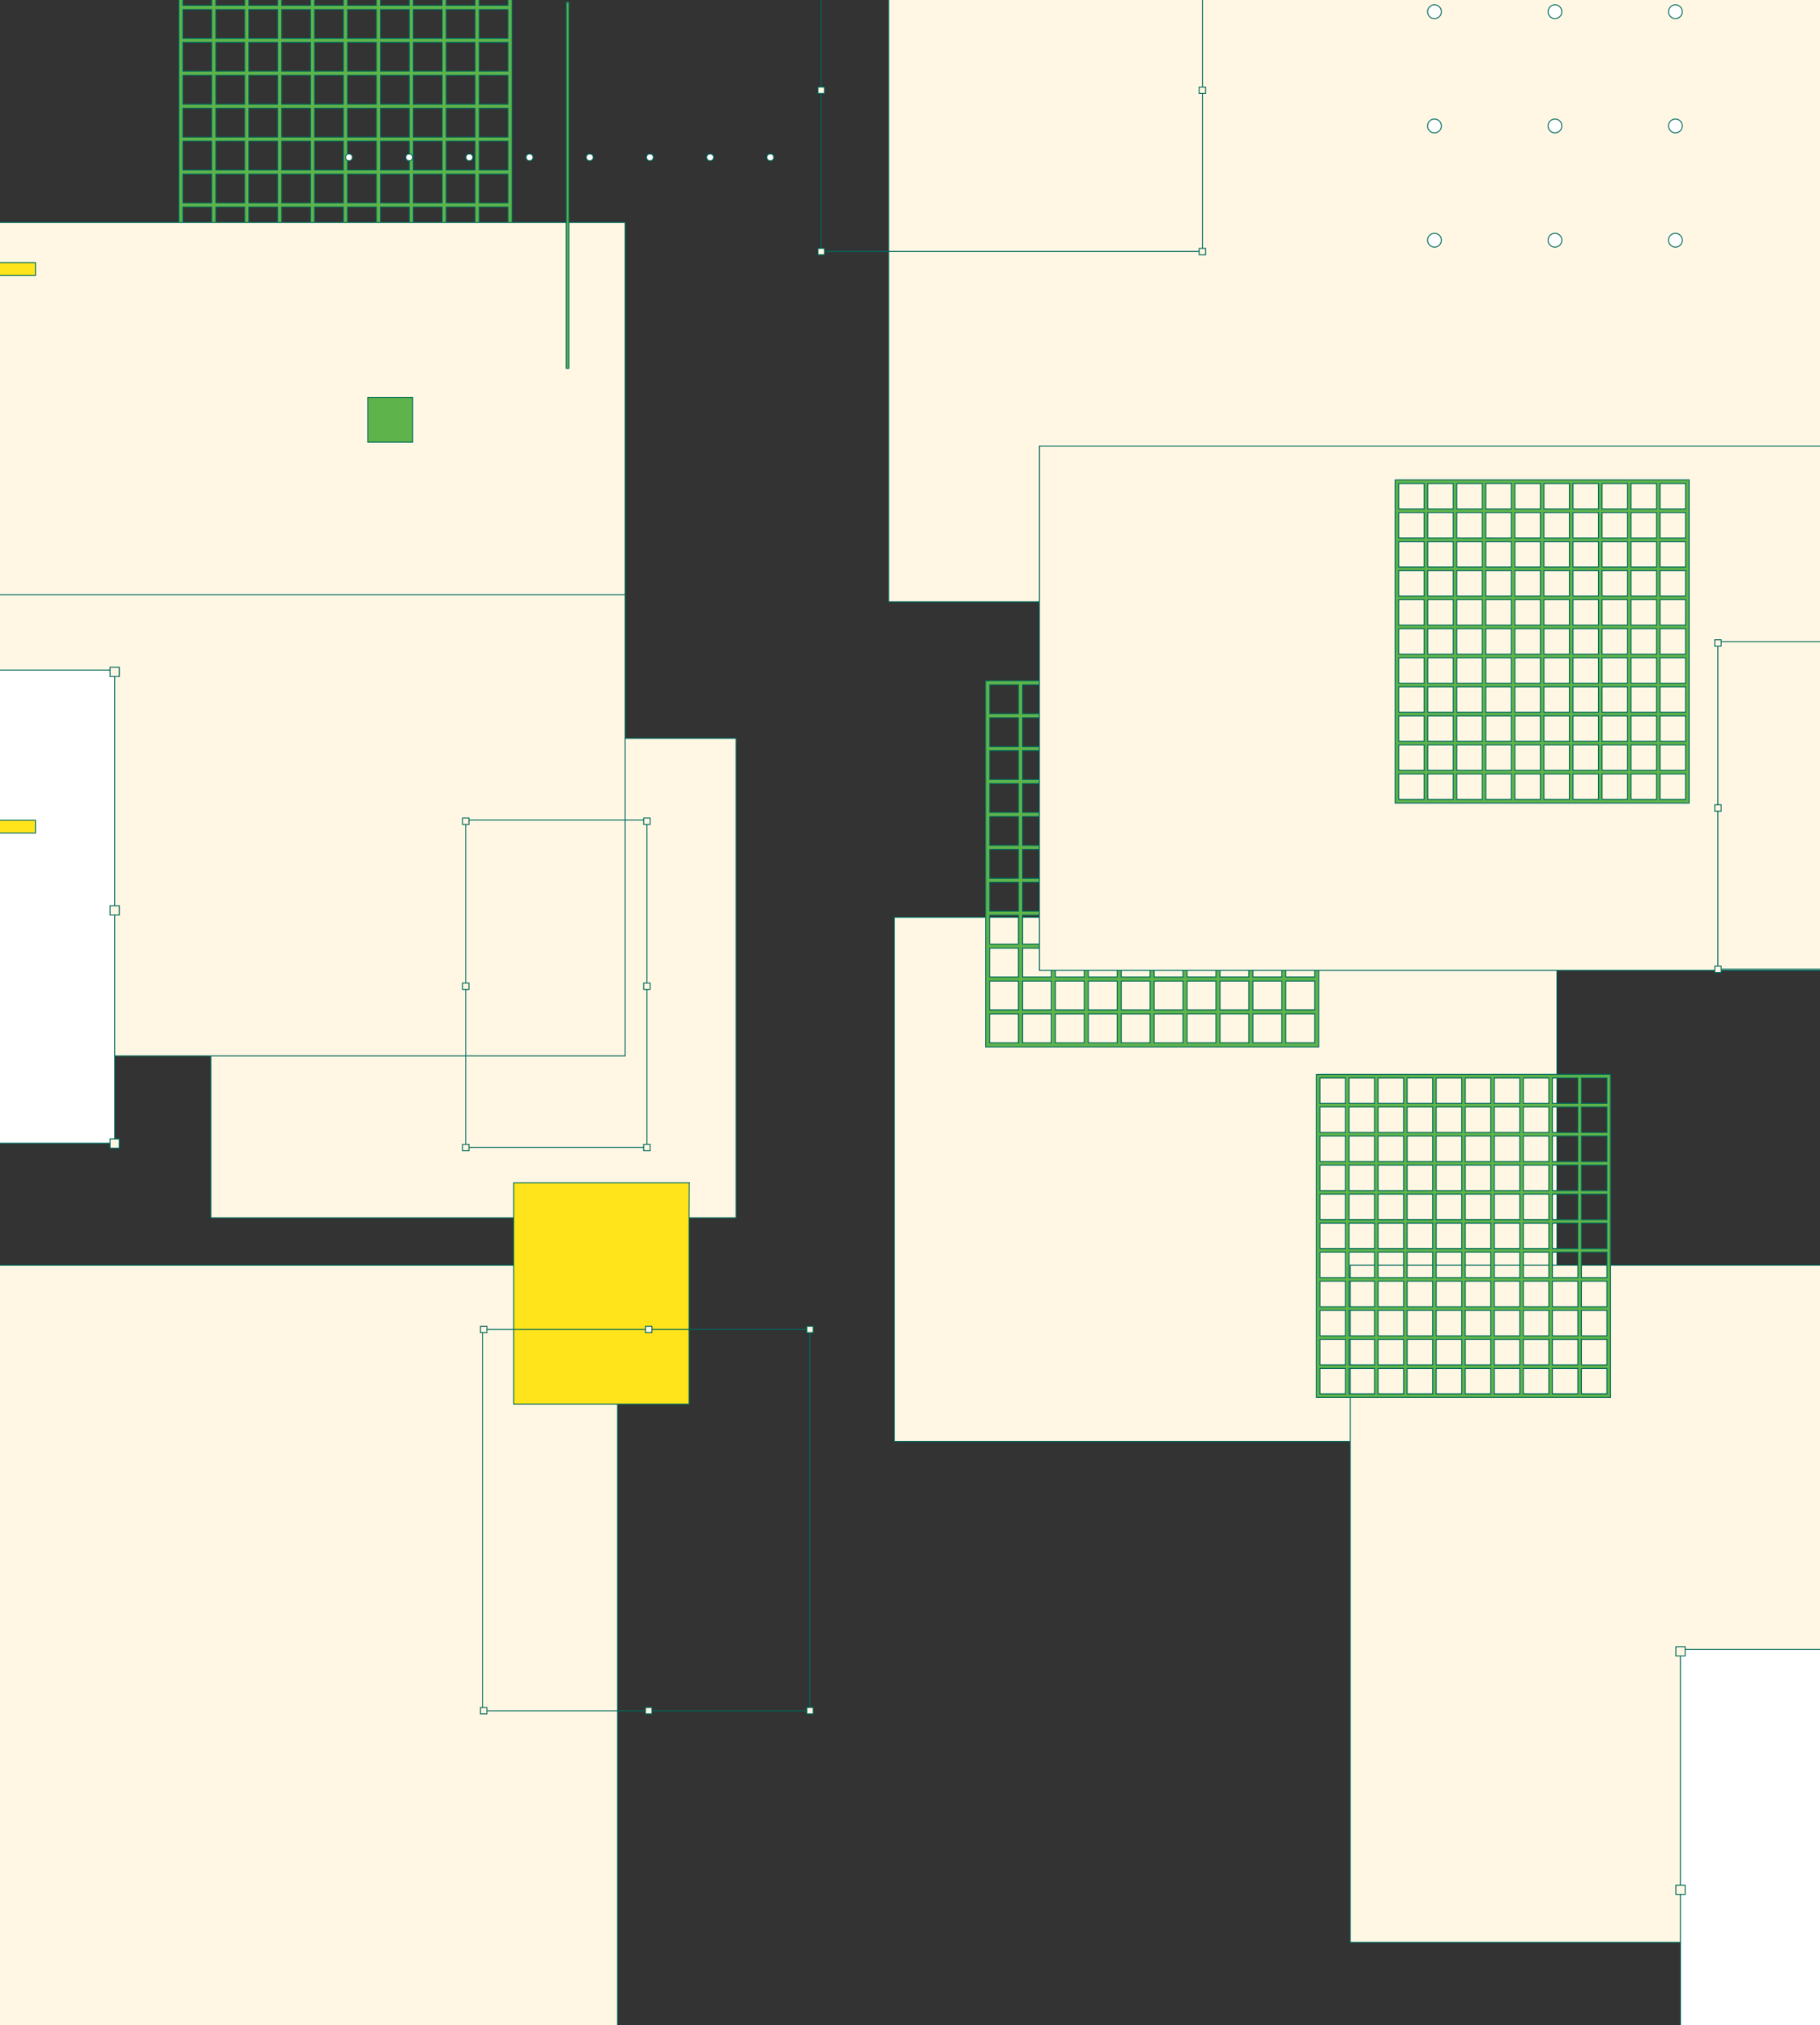 <svg id="Layer_1" data-name="Layer 1" xmlns="http://www.w3.org/2000/svg" viewBox="0 0 1920 2136"><rect x="0" y="0" width="1920" height="2136" fill="#333333" stroke="none"/><defs><style>.cls-1{fill:#fff7e3;}.cls-1,.cls-2,.cls-3,.cls-4,.cls-5{stroke:#00685c;stroke-miterlimit:10;}.cls-2{fill:#5eb34b;}.cls-3{fill:#fff;}.cls-4{fill:none;}.cls-5{fill:#ffe41b;}</style></defs><rect class="cls-1" x="943.5" y="967.4" width="699" height="552.89" transform="translate(2586 2487.7) rotate(180)"/><rect class="cls-1" x="222.5" y="778.69" width="554" height="505.81" transform="translate(999.01 2063.19) rotate(180)"/><path class="cls-2" d="M539.85-28.92V-29H192.24v.08h-3.55V357.27H193v0H535.9v0h4.3V-28.92ZM223.39,352.92H193v-30.4h30.4Zm0-34.7H193V287.79h30.4Zm0-34.73H193V253.06h30.4Zm0-34.73H193V218.34h30.4Zm0-34.73H193V183.64h30.4Zm0-34.72H193v-30.4h30.4Zm0-34.7H193V114.18h30.4Zm0-34.73H193V79.46h30.4Zm0-34.73H193V44.73h30.4Zm0-34.72H193V10h30.4Zm0-34.73H193V-24.7h30.4Zm34.72,347.22H227.72v-30.4h30.39Zm0-34.7H227.72V287.79h30.39Zm0-34.73H227.72V253.06h30.39Zm0-34.73H227.72V218.34h30.39Zm0-34.73H227.72V183.64h30.39Zm0-34.72H227.72v-30.4h30.39Zm0-34.7H227.72V114.18h30.39Zm0-34.73H227.72V79.46h30.39Zm0-34.73H227.72V44.73h30.39Zm0-34.72H227.72V10h30.39Zm0-34.73H227.72V-24.7h30.39Zm34.73,347.22H262.42v-30.4h30.42Zm0-34.7H262.42V287.79h30.42Zm0-34.73H262.42V253.06h30.42Zm0-34.73H262.42V218.34h30.42Zm0-34.73H262.42V183.64h30.42Zm0-34.72H262.42v-30.4h30.42Zm0-34.7H262.42V114.18h30.42Zm0-34.73H262.42V79.46h30.42Zm0-34.73H262.42V44.73h30.42Zm0-34.72H262.42V10h30.42Zm0-34.73H262.42V-24.7h30.42Zm4.3-30.4h30.43V5.7H297.14Zm0,34.73h30.43v30.4H297.14Zm0,34.7h30.43V75.15H297.14Zm0,34.73h30.43v30.42H297.14Zm0,34.72h30.43v30.43H297.14Zm30.43,238.74H297.14v-30.4h30.43Zm0-34.7H297.14V287.79h30.43Zm0-34.73H297.14V253.06h30.43Zm0-34.73H297.14V218.34h30.43Zm0-34.73H297.14V183.64h30.43Zm0-34.72H297.14v-30.4h30.43Zm34.72,173.61H331.87v-30.4h30.42Zm0-34.7H331.87V287.79h30.42Zm0-34.73H331.87V253.06h30.42Zm0-34.73H331.87V218.34h30.42Zm0-34.73H331.87V183.64h30.42Zm0-34.72H331.87v-30.4h30.42Zm0-34.7H331.87V114.18h30.42Zm0-34.73H331.87V79.46h30.42Zm0-34.73H331.87V44.73h30.42Zm0-34.72H331.87V10h30.42Zm0-34.73H331.87V-24.7h30.42ZM397,352.92H366.6v-30.4H397Zm0-34.7H366.6V287.79H397Zm0-34.73H366.6V253.06H397Zm0-34.73H366.6V218.34H397ZM397,214H366.6V183.64H397Zm0-34.72H366.6v-30.4H397Zm0-34.7H366.6V114.18H397Zm0-34.73H366.6V79.46H397Zm0-34.73H366.6V44.73H397Zm0-34.72H366.6V10H397ZM397,5.7H366.6V-24.7H397Zm34.73,347.22h-30.4v-30.4h30.4Zm0-34.7h-30.4V287.79h30.4Zm0-34.73h-30.4V253.06h30.4Zm0-34.73h-30.4V218.34h30.4Zm0-34.73h-30.4V183.64h30.4Zm0-34.72h-30.4v-30.4h30.4Zm0-34.7h-30.4V114.18h30.4Zm0-34.73h-30.4V79.46h30.4Zm0-34.73h-30.4V44.73h30.4Zm0-34.72h-30.4V10h30.4Zm0-34.73h-30.4V-24.7h30.4Zm34.73,347.22h-30.4v-30.4h30.4Zm0-34.7h-30.4V287.79h30.4Zm0-34.73h-30.4V253.06h30.4Zm0-34.73h-30.4V218.34h30.4Zm0-34.73h-30.4V183.64h30.4Zm0-34.72h-30.4v-30.4h30.4Zm0-34.7h-30.4V114.18h30.4Zm0-34.73h-30.4V79.46h30.4Zm0-34.73h-30.4V44.73h30.4Zm0-34.72h-30.4V10h30.4Zm0-34.73h-30.4V-24.7h30.4Zm34.72,347.22H470.75v-30.4h30.42Zm0-34.7H470.75V287.79h30.42Zm0-34.73H470.75V253.06h30.42Zm0-34.73H470.75V218.34h30.42Zm0-34.73H470.75V183.64h30.42Zm0-34.72H470.75v-30.4h30.42Zm0-34.7H470.75V114.18h30.42Zm0-34.73H470.75V79.46h30.42Zm0-34.73H470.75V44.73h30.42Zm0-34.72H470.75V10h30.42Zm0-34.73H470.75V-24.7h30.42ZM535.9,352.92H505.48v-30.4H535.9Zm0-34.7H505.48V287.79H535.9Zm0-34.73H505.48V253.06H535.9Zm0-34.73H505.48V218.34H535.9Zm0-34.73H505.48V183.64H535.9Zm0-34.72H505.48v-30.4H535.9Zm0-34.7H505.48V114.18H535.9Zm0-34.73H505.48V79.46H535.9Zm0-34.73H505.48V44.73H535.9Zm0-34.72H505.48V10H535.9Zm0-34.73H505.48V-24.7H535.9Z"/><path class="cls-2" d="M1390.85,718.08V718H1043.24v.08h-3.55v386.19h4.3v0H1386.9v0h4.3V718.08Zm-316.46,381.84H1044v-30.4h30.4Zm0-34.7H1044v-30.43h30.4Zm0-34.73H1044v-30.43h30.4Zm0-34.73H1044V965.34h30.4Zm0-34.73H1044V930.64h30.4Zm0-34.72H1044v-30.4h30.4Zm0-34.7H1044V861.18h30.4Zm0-34.73H1044V826.46h30.4Zm0-34.73H1044V791.73h30.4Zm0-34.72H1044V757h30.4Zm0-34.73H1044V722.3h30.4Zm34.72,347.22h-30.39v-30.4h30.39Zm0-34.7h-30.39v-30.43h30.39Zm0-34.73h-30.39v-30.43h30.39Zm0-34.73h-30.39V965.34h30.39Zm0-34.73h-30.39V930.64h30.39Zm0-34.72h-30.39v-30.4h30.39Zm0-34.7h-30.39V861.18h30.39Zm0-34.73h-30.39V826.46h30.39Zm0-34.73h-30.39V791.73h30.39Zm0-34.72h-30.39V757h30.39Zm0-34.73h-30.39V722.3h30.39Zm34.73,347.22h-30.42v-30.4h30.42Zm0-34.7h-30.42v-30.43h30.42Zm0-34.73h-30.42v-30.43h30.42Zm0-34.73h-30.42V965.34h30.42Zm0-34.73h-30.42V930.64h30.42Zm0-34.72h-30.42v-30.4h30.42Zm0-34.7h-30.42V861.18h30.42Zm0-34.73h-30.42V826.46h30.42Zm0-34.73h-30.42V791.73h30.42Zm0-34.72h-30.42V757h30.42Zm0-34.73h-30.42V722.3h30.42Zm4.3-30.4h30.43v30.4h-30.43Zm0,34.73h30.43v30.4h-30.43Zm0,34.7h30.43v30.42h-30.43Zm0,34.73h30.43v30.42h-30.43Zm0,34.72h30.43v30.43h-30.43Zm30.43,238.74h-30.43v-30.4h30.43Zm0-34.7h-30.43v-30.43h30.43Zm0-34.73h-30.43v-30.43h30.43Zm0-34.73h-30.43V965.34h30.43Zm0-34.73h-30.43V930.64h30.43Zm0-34.72h-30.43v-30.4h30.43Zm34.72,173.61h-30.42v-30.4h30.42Zm0-34.7h-30.42v-30.43h30.42Zm0-34.73h-30.42v-30.43h30.42Zm0-34.73h-30.42V965.34h30.42Zm0-34.73h-30.42V930.64h30.42Zm0-34.72h-30.42v-30.4h30.42Zm0-34.7h-30.42V861.18h30.42Zm0-34.73h-30.42V826.46h30.42Zm0-34.73h-30.42V791.73h30.42Zm0-34.72h-30.42V757h30.42Zm0-34.73h-30.42V722.3h30.42Zm34.7,347.22H1217.6v-30.4H1248Zm0-34.7H1217.6v-30.43H1248Zm0-34.73H1217.6v-30.43H1248Zm0-34.73H1217.6V965.34H1248Zm0-34.73H1217.6V930.64H1248Zm0-34.72H1217.6v-30.4H1248Zm0-34.7H1217.6V861.18H1248Zm0-34.73H1217.6V826.46H1248Zm0-34.73H1217.6V791.73H1248Zm0-34.72H1217.6V757H1248Zm0-34.73H1217.6V722.3H1248Zm34.73,347.22h-30.4v-30.4h30.4Zm0-34.7h-30.4v-30.43h30.4Zm0-34.73h-30.4v-30.43h30.4Zm0-34.73h-30.4V965.34h30.4Zm0-34.73h-30.4V930.64h30.4Zm0-34.72h-30.4v-30.4h30.4Zm0-34.7h-30.4V861.18h30.4Zm0-34.73h-30.4V826.46h30.4Zm0-34.73h-30.4V791.73h30.4Zm0-34.72h-30.4V757h30.4Zm0-34.73h-30.4V722.3h30.4Zm34.73,347.22h-30.4v-30.4h30.4Zm0-34.7h-30.4v-30.43h30.4Zm0-34.73h-30.4v-30.43h30.4Zm0-34.73h-30.4V965.34h30.4Zm0-34.73h-30.4V930.64h30.4Zm0-34.72h-30.4v-30.4h30.4Zm0-34.7h-30.4V861.18h30.4Zm0-34.73h-30.4V826.46h30.4Zm0-34.73h-30.4V791.73h30.4Zm0-34.72h-30.4V757h30.4Zm0-34.73h-30.4V722.3h30.4Zm34.72,347.22h-30.42v-30.4h30.42Zm0-34.7h-30.42v-30.43h30.42Zm0-34.73h-30.42v-30.43h30.42Zm0-34.73h-30.42V965.34h30.42Zm0-34.73h-30.42V930.64h30.42Zm0-34.72h-30.42v-30.4h30.42Zm0-34.7h-30.42V861.18h30.42Zm0-34.73h-30.42V826.46h30.42Zm0-34.73h-30.42V791.73h30.42Zm0-34.72h-30.42V757h30.42Zm0-34.73h-30.42V722.3h30.42Zm34.73,347.22h-30.42v-30.4h30.42Zm0-34.7h-30.42v-30.43h30.42Zm0-34.73h-30.42v-30.43h30.42Zm0-34.73h-30.42V965.34h30.42Zm0-34.73h-30.42V930.64h30.42Zm0-34.72h-30.42v-30.4h30.42Zm0-34.7h-30.42V861.18h30.42Zm0-34.73h-30.42V826.46h30.42Zm0-34.73h-30.42V791.73h30.42Zm0-34.72h-30.42V757h30.42Zm0-34.73h-30.42V722.3h30.42Z"/><rect class="cls-1" x="-33.49" y="234.53" width="692.99" height="879.15" transform="translate(626.01 1348.22) rotate(180)"/><rect class="cls-1" x="-41.5" y="1334.54" width="692.99" height="879.15" transform="translate(609.99 3548.23) rotate(180)"/><rect class="cls-1" x="937.5" y="-79.5" width="1024" height="714.19" transform="translate(2899 555.19) rotate(180)"/><rect class="cls-1" x="1424.5" y="1334.48" width="551" height="714.19" transform="translate(3400 3383.15) rotate(180)"/><rect class="cls-1" x="1096.5" y="470.61" width="865" height="552.89" transform="translate(3058 1494.11) rotate(180)"/><rect class="cls-3" x="-419.12" y="665.64" width="499.05" height="581.28" transform="translate(-1125.87 786.69) rotate(-90)"/><rect class="cls-1" x="116.13" y="1201.24" width="9.76" height="9.76" transform="translate(-1085.1 1327.13) rotate(-90)"/><rect class="cls-1" x="116.13" y="955.33" width="9.76" height="9.76" transform="translate(-839.2 1081.22) rotate(-90)"/><rect class="cls-1" x="116.13" y="703.79" width="9.76" height="9.76" transform="translate(-587.66 829.69) rotate(-90)"/><rect class="cls-3" x="1813.88" y="1698.64" width="499.05" height="581.28" transform="translate(74.13 4052.69) rotate(-90)"/><rect class="cls-1" x="1767.97" y="1988.33" width="9.76" height="9.76" transform="translate(-220.36 3766.06) rotate(-90)"/><rect class="cls-1" x="1767.97" y="1736.79" width="9.76" height="9.76" transform="translate(31.17 3514.52) rotate(-90)"/><line class="cls-4" x1="659" y1="627.24" x2="-10.15" y2="627.24"/><path class="cls-2" d="M1781.66,506.23v-.08H1474.93v.08h-3.14V847h3.8v0h302.59v0H1782V506.23ZM1502.41,843.15h-26.82V816.33h26.82Zm0-30.61h-26.82V785.69h26.82Zm0-30.65h-26.82V755.05h26.82Zm0-30.64h-26.82V724.4h26.82Zm0-30.64h-26.82V693.78h26.82Zm0-30.65h-26.82V663.14h26.82Zm0-30.62h-26.82V632.5h26.82Zm0-30.64h-26.82V601.85h26.82Zm0-30.64h-26.82V571.21h26.82Zm0-30.65h-26.82V540.59h26.82Zm0-30.64h-26.82V510h26.82Zm30.65,306.38h-26.83V816.33h26.83Zm0-30.61h-26.83V785.69h26.83Zm0-30.65h-26.83V755.05h26.83Zm0-30.64h-26.83V724.4h26.83Zm0-30.64h-26.83V693.78h26.83Zm0-30.65h-26.83V663.14h26.83Zm0-30.62h-26.83V632.5h26.83Zm0-30.64h-26.83V601.85h26.83Zm0-30.64h-26.83V571.21h26.83Zm0-30.65h-26.83V540.59h26.83Zm0-30.64h-26.83V510h26.83Zm30.64,306.38h-26.85V816.33h26.85Zm0-30.61h-26.85V785.69h26.85Zm0-30.65h-26.85V755.05h26.85Zm0-30.64h-26.85V724.4h26.85Zm0-30.64h-26.85V693.78h26.85Zm0-30.65h-26.85V663.14h26.85Zm0-30.62h-26.85V632.5h26.85Zm0-30.64h-26.85V601.85h26.85Zm0-30.64h-26.85V571.21h26.85Zm0-30.65h-26.85V540.59h26.85Zm0-30.64h-26.85V510h26.85Zm3.8-26.82h26.84v26.82H1567.5Zm0,30.64h26.84v26.82H1567.5Zm0,30.62h26.84v26.85H1567.5Zm0,30.64h26.84V628.7H1567.5Zm0,30.65h26.84v26.84H1567.5Zm26.84,210.65H1567.5V816.33h26.84Zm0-30.61H1567.5V785.69h26.84Zm0-30.65H1567.5V755.05h26.84Zm0-30.64H1567.5V724.4h26.84Zm0-30.64H1567.5V693.78h26.84Zm0-30.65H1567.5V663.14h26.84ZM1625,843.15h-26.85V816.33H1625Zm0-30.61h-26.85V785.69H1625Zm0-30.65h-26.85V755.05H1625Zm0-30.64h-26.85V724.4H1625Zm0-30.64h-26.85V693.78H1625Zm0-30.65h-26.85V663.14H1625Zm0-30.62h-26.85V632.5H1625Zm0-30.64h-26.85V601.85H1625Zm0-30.64h-26.85V571.21H1625Zm0-30.65h-26.85V540.59H1625Zm0-30.64h-26.85V510H1625Zm30.61,306.38h-26.82V816.33h26.82Zm0-30.61h-26.82V785.69h26.82Zm0-30.65h-26.82V755.05h26.82Zm0-30.64h-26.82V724.4h26.82Zm0-30.64h-26.82V693.78h26.82Zm0-30.65h-26.82V663.14h26.82Zm0-30.62h-26.82V632.5h26.82Zm0-30.64h-26.82V601.85h26.82Zm0-30.64h-26.82V571.21h26.82Zm0-30.65h-26.82V540.59h26.82Zm0-30.64h-26.82V510h26.82Zm30.65,306.38h-26.82V816.33h26.82Zm0-30.61h-26.82V785.69h26.82Zm0-30.65h-26.82V755.05h26.82Zm0-30.64h-26.82V724.4h26.82Zm0-30.64h-26.82V693.78h26.82Zm0-30.65h-26.82V663.14h26.82Zm0-30.62h-26.82V632.5h26.82Zm0-30.64h-26.82V601.85h26.82Zm0-30.64h-26.82V571.21h26.82Zm0-30.65h-26.82V540.59h26.82Zm0-30.64h-26.82V510h26.82Zm30.64,306.38h-26.82V816.33h26.82Zm0-30.61h-26.82V785.69h26.82Zm0-30.65h-26.82V755.05h26.82Zm0-30.64h-26.82V724.4h26.82Zm0-30.64h-26.82V693.78h26.82Zm0-30.65h-26.82V663.14h26.82Zm0-30.62h-26.82V632.5h26.82Zm0-30.64h-26.82V601.85h26.82Zm0-30.64h-26.82V571.21h26.82Zm0-30.65h-26.82V540.59h26.82Zm0-30.64h-26.82V510h26.82Zm30.64,306.38h-26.84V816.33h26.84Zm0-30.61h-26.84V785.69h26.84Zm0-30.65h-26.84V755.05h26.84Zm0-30.64h-26.84V724.4h26.84Zm0-30.64h-26.84V693.78h26.84Zm0-30.65h-26.84V663.14h26.84Zm0-30.62h-26.84V632.5h26.84Zm0-30.64h-26.84V601.85h26.84Zm0-30.64h-26.84V571.21h26.84Zm0-30.65h-26.84V540.59h26.84Zm0-30.64h-26.84V510h26.84Zm30.65,306.38h-26.85V816.33h26.85Zm0-30.61h-26.85V785.69h26.85Zm0-30.65h-26.85V755.05h26.85Zm0-30.64h-26.85V724.4h26.85Zm0-30.64h-26.85V693.78h26.85Zm0-30.65h-26.85V663.14h26.85Zm0-30.62h-26.85V632.5h26.85Zm0-30.64h-26.85V601.85h26.85Zm0-30.64h-26.85V571.21h26.85Zm0-30.65h-26.85V540.59h26.85Zm0-30.64h-26.85V510h26.85Z"/><path class="cls-2" d="M1698.66,1133.23v-.08H1391.93v.08h-3.14V1474h3.8v0h302.59v0H1699V1133.23Zm-279.25,336.92h-26.82v-26.82h26.82Zm0-30.61h-26.82v-26.85h26.82Zm0-30.65h-26.82v-26.84h26.82Zm0-30.64h-26.82V1351.4h26.82Zm0-30.64h-26.82v-26.83h26.82Zm0-30.65h-26.82v-26.82h26.82Zm0-30.62h-26.82V1259.5h26.82Zm0-30.64h-26.82v-26.85h26.82Zm0-30.64h-26.82v-26.85h26.82Zm0-30.65h-26.82v-26.82h26.82Zm0-30.64h-26.82V1137h26.82Zm30.65,306.38h-26.83v-26.82h26.83Zm0-30.61h-26.83v-26.85h26.83Zm0-30.65h-26.83v-26.84h26.83Zm0-30.64h-26.83V1351.4h26.83Zm0-30.64h-26.83v-26.83h26.83Zm0-30.65h-26.83v-26.82h26.83Zm0-30.62h-26.83V1259.5h26.83Zm0-30.64h-26.83v-26.85h26.83Zm0-30.64h-26.83v-26.85h26.83Zm0-30.65h-26.83v-26.82h26.83Zm0-30.64h-26.83V1137h26.83Zm30.64,306.38h-26.85v-26.82h26.85Zm0-30.61h-26.85v-26.85h26.85Zm0-30.65h-26.85v-26.84h26.85Zm0-30.64h-26.85V1351.4h26.85Zm0-30.64h-26.85v-26.83h26.85Zm0-30.65h-26.85v-26.82h26.85Zm0-30.62h-26.85V1259.5h26.85Zm0-30.64h-26.85v-26.85h26.85Zm0-30.64h-26.85v-26.85h26.85Zm0-30.65h-26.85v-26.82h26.85Zm0-30.64h-26.85V1137h26.85Zm3.8-26.82h26.84v26.82H1484.5Zm0,30.64h26.84v26.82H1484.5Zm0,30.62h26.84v26.85H1484.5Zm0,30.64h26.84v26.85H1484.5Zm0,30.65h26.84v26.84H1484.5Zm26.84,210.65H1484.5v-26.82h26.84Zm0-30.61H1484.5v-26.85h26.84Zm0-30.65H1484.5v-26.84h26.84Zm0-30.64H1484.5V1351.4h26.84Zm0-30.64H1484.5v-26.83h26.84Zm0-30.65H1484.5v-26.82h26.84ZM1542,1470.15h-26.85v-26.82H1542Zm0-30.61h-26.85v-26.85H1542Zm0-30.65h-26.85v-26.84H1542Zm0-30.64h-26.85V1351.4H1542Zm0-30.64h-26.85v-26.83H1542Zm0-30.65h-26.85v-26.82H1542Zm0-30.62h-26.85V1259.5H1542Zm0-30.64h-26.85v-26.85H1542Zm0-30.64h-26.85v-26.85H1542Zm0-30.65h-26.85v-26.82H1542Zm0-30.64h-26.85V1137H1542Zm30.61,306.38h-26.82v-26.82h26.82Zm0-30.61h-26.82v-26.85h26.82Zm0-30.65h-26.82v-26.84h26.82Zm0-30.64h-26.82V1351.4h26.82Zm0-30.64h-26.82v-26.83h26.82Zm0-30.65h-26.82v-26.82h26.82Zm0-30.62h-26.82V1259.5h26.82Zm0-30.64h-26.82v-26.85h26.82Zm0-30.64h-26.82v-26.85h26.82Zm0-30.65h-26.82v-26.82h26.82Zm0-30.64h-26.82V1137h26.82Zm30.65,306.38h-26.82v-26.82h26.82Zm0-30.61h-26.82v-26.85h26.82Zm0-30.65h-26.82v-26.84h26.82Zm0-30.64h-26.82V1351.4h26.82Zm0-30.64h-26.82v-26.83h26.82Zm0-30.65h-26.82v-26.82h26.82Zm0-30.62h-26.82V1259.5h26.82Zm0-30.64h-26.82v-26.85h26.82Zm0-30.64h-26.82v-26.85h26.82Zm0-30.65h-26.82v-26.82h26.82Zm0-30.64h-26.82V1137h26.82Zm30.64,306.38h-26.82v-26.82h26.82Zm0-30.61h-26.82v-26.85h26.82Zm0-30.65h-26.82v-26.84h26.82Zm0-30.64h-26.82V1351.4h26.82Zm0-30.64h-26.82v-26.83h26.82Zm0-30.65h-26.82v-26.82h26.82Zm0-30.62h-26.82V1259.5h26.82Zm0-30.64h-26.82v-26.85h26.82Zm0-30.64h-26.82v-26.85h26.82Zm0-30.65h-26.82v-26.82h26.82Zm0-30.64h-26.82V1137h26.82Zm30.64,306.38h-26.84v-26.82h26.84Zm0-30.61h-26.84v-26.85h26.84Zm0-30.65h-26.84v-26.84h26.84Zm0-30.64h-26.84V1351.4h26.84Zm0-30.64h-26.84v-26.83h26.84Zm0-30.65h-26.84v-26.82h26.84Zm0-30.62h-26.84V1259.5h26.84Zm0-30.64h-26.84v-26.85h26.84Zm0-30.64h-26.84v-26.85h26.84Zm0-30.65h-26.84v-26.82h26.84Zm0-30.64h-26.84V1137h26.84Zm30.65,306.38h-26.85v-26.82h26.85Zm0-30.61h-26.85v-26.85h26.85Zm0-30.65h-26.85v-26.84h26.85Zm0-30.64h-26.85V1351.4h26.85Zm0-30.64h-26.85v-26.83h26.85Zm0-30.65h-26.85v-26.82h26.85Zm0-30.62h-26.85V1259.5h26.85Zm0-30.64h-26.85v-26.85h26.85Zm0-30.64h-26.85v-26.85h26.85Zm0-30.65h-26.85v-26.82h26.85Zm0-30.64h-26.85V1137h26.85Z"/><rect class="cls-2" x="597.41" y="2.26" width="2.76" height="386.24"/><circle class="cls-3" cx="1767.49" cy="12.35" r="7.28"/><circle class="cls-3" cx="1640.39" cy="12.35" r="7.28"/><circle class="cls-3" cx="1513.28" cy="12.35" r="7.28"/><circle class="cls-3" cx="1767.49" cy="132.84" r="7.28"/><circle class="cls-3" cx="1640.39" cy="132.84" r="7.28"/><circle class="cls-3" cx="1513.28" cy="132.84" r="7.28"/><circle class="cls-3" cx="1767.49" cy="253.34" r="7.28"/><circle class="cls-3" cx="1640.39" cy="253.34" r="7.28"/><circle class="cls-3" cx="1513.28" cy="253.34" r="7.28"/><rect class="cls-5" x="-9.96" y="277.03" width="47.38" height="13.57" transform="translate(27.46 567.64) rotate(180)"/><rect class="cls-5" x="-9.96" y="865.03" width="47.38" height="13.57" transform="translate(27.46 1743.64) rotate(180)"/><rect class="cls-2" x="387.95" y="419.03" width="47.38" height="47.38" transform="translate(823.29 885.45) rotate(180)"/><polygon class="cls-5" points="726.91 1292.52 726.91 1480.96 541.88 1480.96 541.88 1247.51 727.93 1247.51 727.2 1247.51 726.91 1292.52"/><circle class="cls-3" cx="558.66" cy="165.92" r="3.64"/><circle class="cls-3" cx="495.16" cy="165.92" r="3.64"/><circle class="cls-3" cx="431.67" cy="165.92" r="3.64"/><circle class="cls-3" cx="368.17" cy="165.92" r="3.64"/><circle class="cls-3" cx="812.64" cy="165.92" r="3.64"/><circle class="cls-3" cx="749.15" cy="165.92" r="3.64"/><circle class="cls-3" cx="685.65" cy="165.92" r="3.64"/><circle class="cls-3" cx="622.15" cy="165.92" r="3.64"/><rect class="cls-4" x="1735.24" y="753.89" width="345.3" height="191.19" transform="translate(1058.4 2757.38) rotate(-90)"/><rect class="cls-1" x="1808.97" y="1018.98" width="6.76" height="6.76" transform="translate(789.99 2834.7) rotate(-90)"/><rect class="cls-1" x="1808.97" y="848.83" width="6.76" height="6.76" transform="translate(960.13 2664.56) rotate(-90)"/><rect class="cls-1" x="1808.97" y="674.79" width="6.76" height="6.76" transform="translate(1134.17 2490.52) rotate(-90)"/><rect class="cls-4" x="894.74" y="-108.61" width="345.3" height="402.19" transform="translate(974.9 1159.88) rotate(-90)"/><rect class="cls-1" x="862.97" y="261.98" width="6.76" height="6.76" transform="translate(600.99 1131.7) rotate(-90)"/><rect class="cls-1" x="1265.08" y="261.98" width="6.76" height="6.76" transform="translate(1003.1 1533.81) rotate(-90)"/><rect class="cls-1" x="862.97" y="91.83" width="6.76" height="6.76" transform="translate(771.13 961.56) rotate(-90)"/><rect class="cls-1" x="1265.08" y="91.83" width="6.76" height="6.76" transform="translate(1173.25 1363.67) rotate(-90)"/><rect class="cls-4" x="508.98" y="1402.18" width="345.3" height="402.19" transform="translate(1363.25 3206.56) rotate(180)"/><rect class="cls-1" x="851.12" y="1800.94" width="6.76" height="6.76" transform="translate(1708.99 3608.64) rotate(180)"/><rect class="cls-1" x="851.12" y="1398.83" width="6.76" height="6.76" transform="translate(1708.99 2804.42) rotate(180)"/><rect class="cls-1" x="680.97" y="1800.94" width="6.76" height="6.76" transform="translate(1368.7 3608.64) rotate(180)"/><rect class="cls-1" x="680.97" y="1398.83" width="6.76" height="6.76" transform="translate(1368.7 2804.42) rotate(180)"/><rect class="cls-1" x="506.93" y="1800.94" width="6.76" height="6.76" transform="translate(1020.62 3608.64) rotate(180)"/><rect class="cls-1" x="506.93" y="1398.83" width="6.76" height="6.76" transform="translate(1020.62 2804.42) rotate(180)"/><rect class="cls-4" x="414.24" y="941.89" width="345.3" height="191.19" transform="translate(-450.6 1624.38) rotate(-90)"/><rect class="cls-1" x="487.97" y="1206.98" width="6.76" height="6.76" transform="translate(-719.01 1701.7) rotate(-90)"/><rect class="cls-1" x="679.08" y="1206.98" width="6.76" height="6.76" transform="translate(-527.9 1892.81) rotate(-90)"/><rect class="cls-1" x="487.97" y="1036.83" width="6.76" height="6.76" transform="translate(-548.87 1531.56) rotate(-90)"/><rect class="cls-1" x="679.08" y="1036.83" width="6.76" height="6.76" transform="translate(-357.75 1722.67) rotate(-90)"/><rect class="cls-1" x="487.97" y="862.79" width="6.76" height="6.76" transform="translate(-374.83 1357.52) rotate(-90)"/><rect class="cls-1" x="679.08" y="862.79" width="6.76" height="6.76" transform="translate(-183.71 1548.63) rotate(-90)"/></svg>